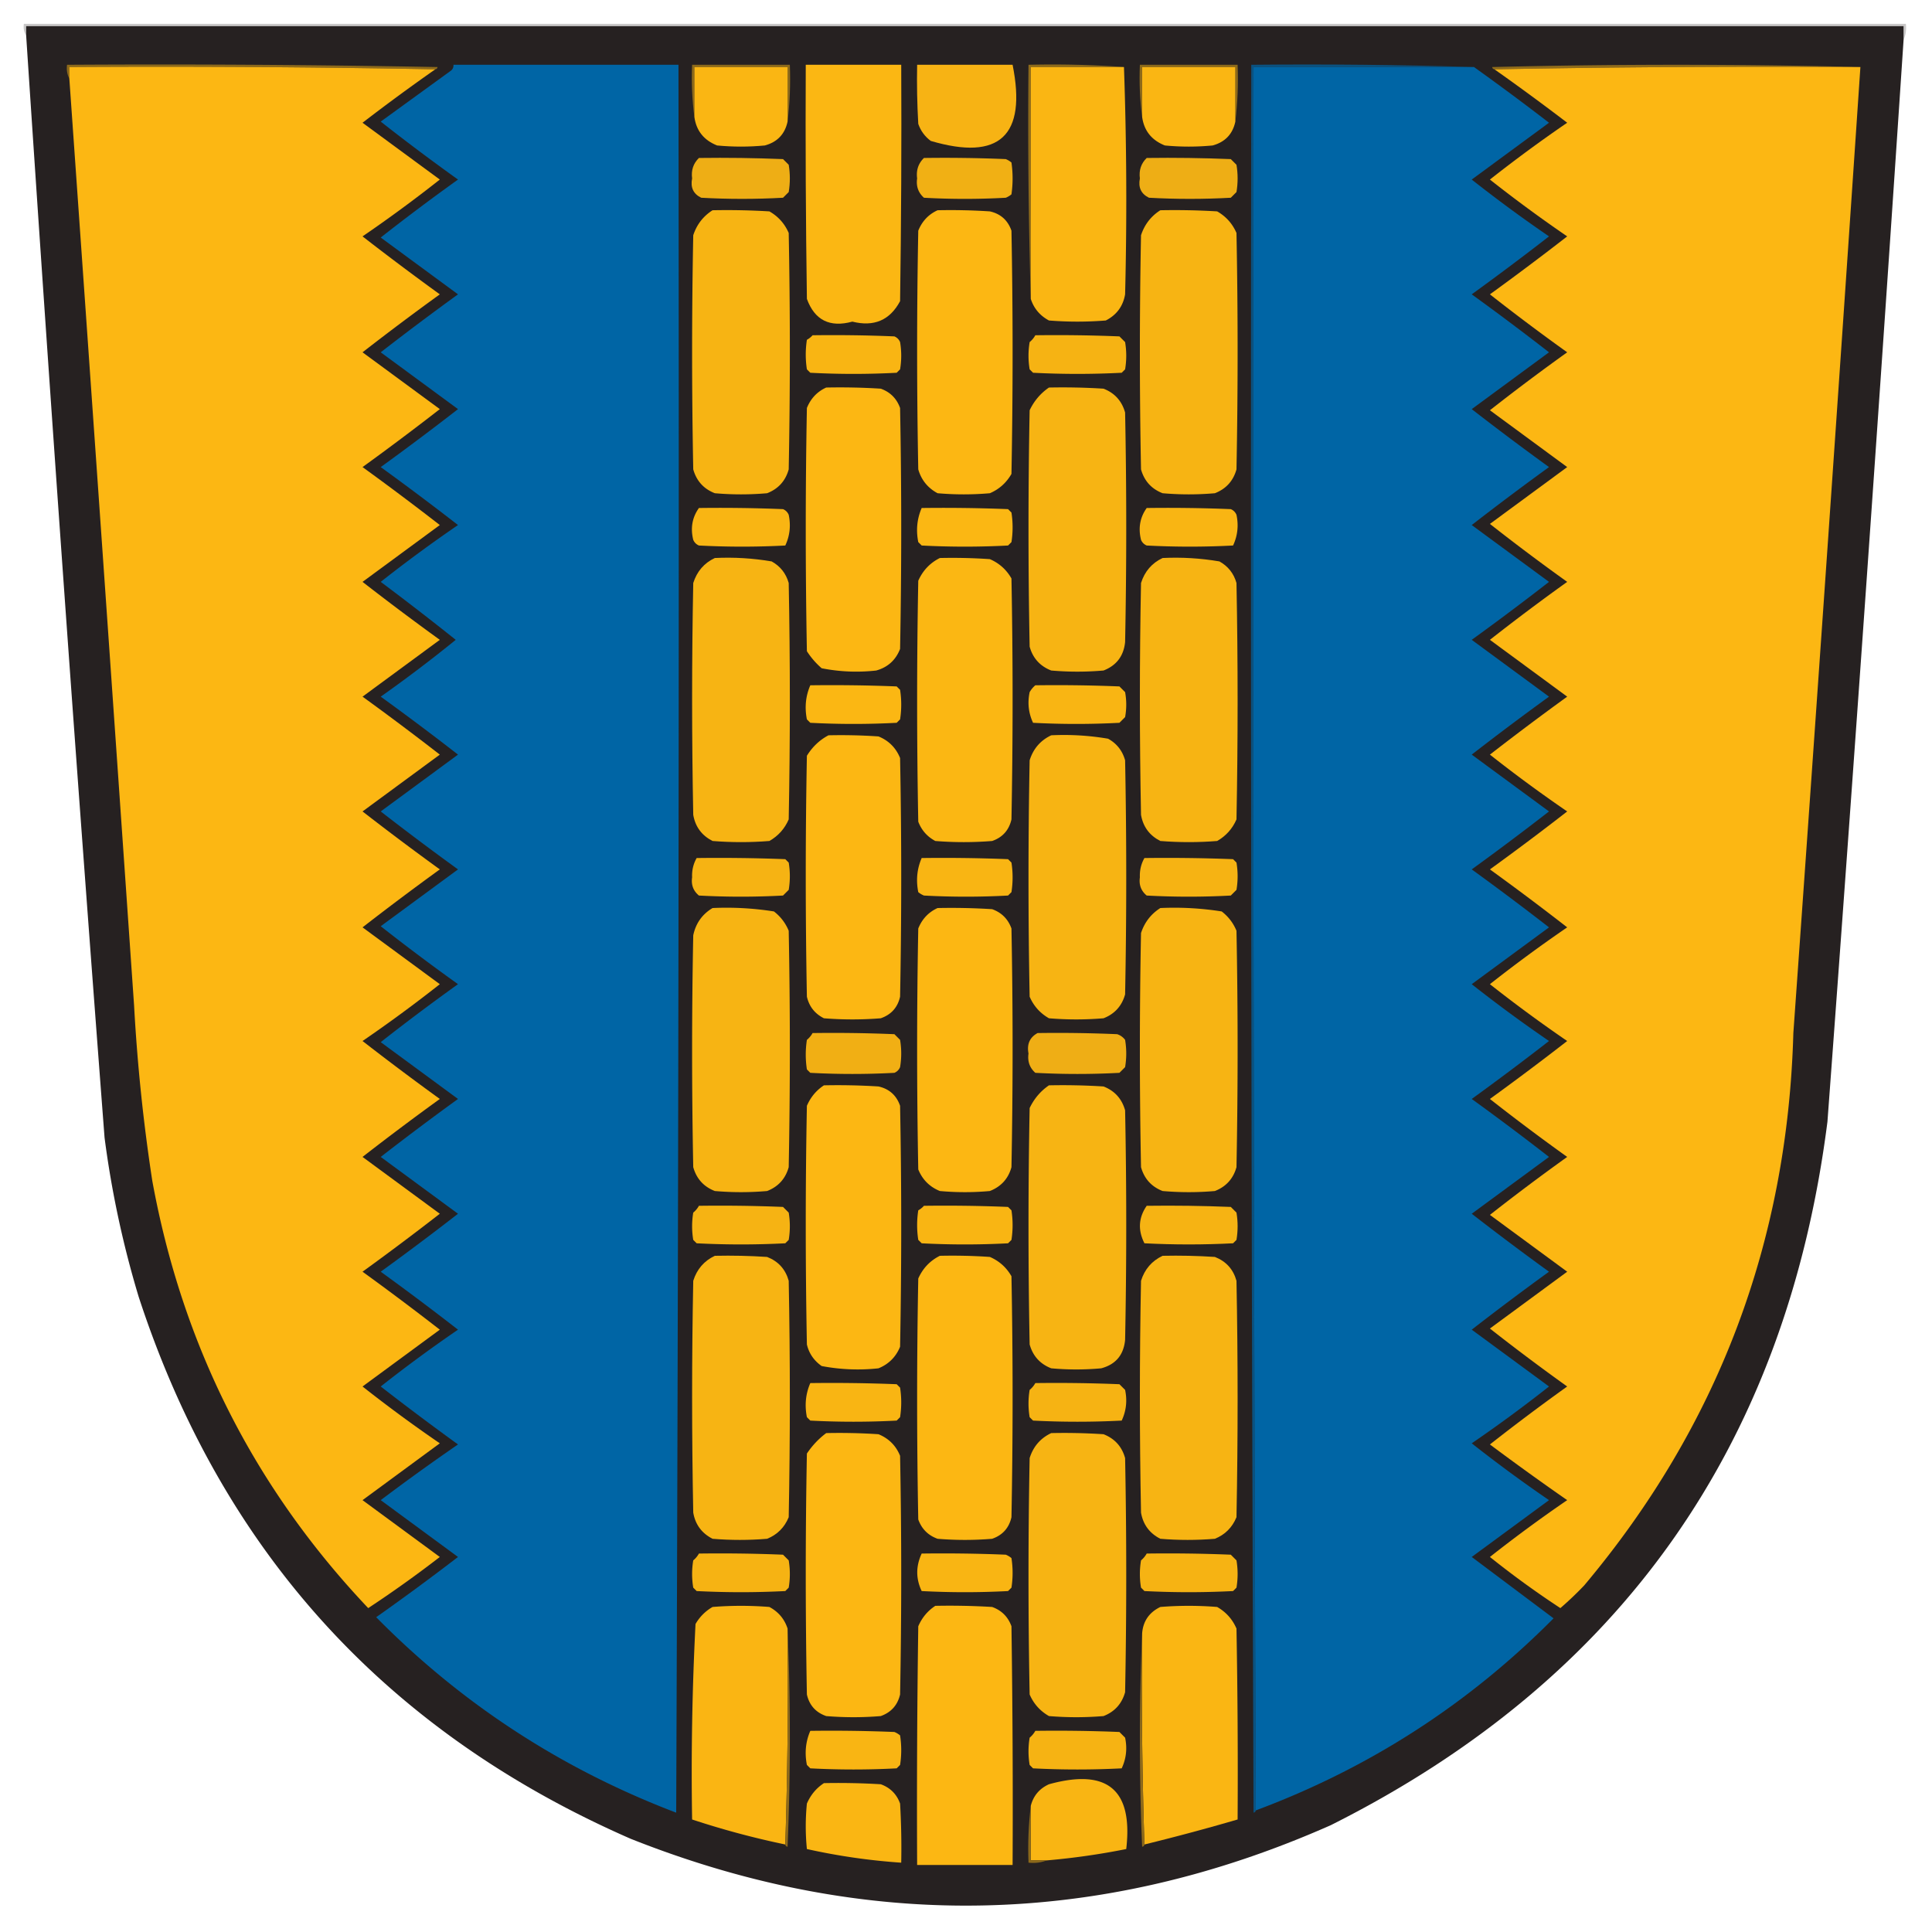 <svg xmlns="http://www.w3.org/2000/svg" width="850" height="850" style="shape-rendering:geometricPrecision;text-rendering:geometricPrecision;image-rendering:optimizeQuality;fill-rule:evenodd;clip-rule:evenodd"><path style="opacity:1" fill="#c8c7c7" d="M837.5 17.5v-6h-826v4c-.951-1.419-1.284-3.085-1-5h828c.302 2.56-.032 4.893-1 7z"/><path style="opacity:1" fill="#262121" d="M837.5 17.5a61428.695 61428.695 0 0 1-33.5 476C785.884 635.854 713.051 739.02 585.5 803c-101.823 45.101-204.489 47.101-308 6C169.696 761.862 97.529 682.362 61 570.5a436.225 436.225 0 0 1-15-70 46084.756 46084.756 0 0 1-34.5-485v-4h826v6z"/><path style="opacity:1" fill="#8e6a1a" d="M191.5 30.5a6480.511 6480.511 0 0 0-161-1v5c-.961-1.765-1.295-3.765-1-6 54.337-.333 108.671 0 163 1-.124.607-.457.94-1 1z"/><path style="opacity:1" fill="#8d6a1a" d="M346.5 53.5v-24h-41v22c-.992-7.482-1.325-15.148-1-23h43c.326 8.517-.007 16.85-1 25zM543.5 53.5v-24h-41v22c-.992-7.482-1.325-15.148-1-23h43c.326 8.517-.007 16.85-1 25z"/><path style="opacity:1" fill="#8f6b1a" d="M818.5 29.5a6480.508 6480.508 0 0 0-161 1c-.543-.06-.876-.393-1-1a3286.002 3286.002 0 0 1 162 0z"/><path style="opacity:1" fill="#fcb713" d="M191.5 30.5a900.15 900.15 0 0 0-32 23.5l34 25a621.841 621.841 0 0 1-34 25 1262.319 1262.319 0 0 0 34 25.5 1205.705 1205.705 0 0 0-34 25.5l34 25a1262.319 1262.319 0 0 1-34 25.5 1262.319 1262.319 0 0 1 34 25.5l-34 25a1205.705 1205.705 0 0 0 34 25.5l-34 25a1262.319 1262.319 0 0 1 34 25.5l-34 25a1262.319 1262.319 0 0 0 34 25.5 1262.319 1262.319 0 0 0-34 25.5l34 25a621.894 621.894 0 0 1-34 25 1262.319 1262.319 0 0 0 34 25.5 1205.705 1205.705 0 0 0-34 25.5l34 25a1262.319 1262.319 0 0 1-34 25.5 1262.319 1262.319 0 0 1 34 25.5l-34 25a621.894 621.894 0 0 0 34 25l-34 25 34 25a516.507 516.507 0 0 1-31.5 22.5c-50.117-52.897-81.784-115.563-95-188a792.917 792.917 0 0 1-8-77c-9.41-136.013-18.91-272.013-28.5-408v-5c53.836-.332 107.503.001 161 1z"/><path style="opacity:1" fill="#0065a5" d="M199.5 28.5h99c.333 256.334 0 512.668-1 769-50.356-19.161-94.356-47.828-132-86a1102.814 1102.814 0 0 0 36-26.5l-34-25a969.488 969.488 0 0 1 34-24.5 1262.319 1262.319 0 0 1-34-25.5 621.894 621.894 0 0 1 34-25 1262.319 1262.319 0 0 0-34-25.5 1262.319 1262.319 0 0 0 34-25.5l-34-25a1262.319 1262.319 0 0 1 34-25.5l-34-25a952.48 952.48 0 0 1 34-25.5 952.48 952.48 0 0 1-34-25.5l34-25a1262.319 1262.319 0 0 1-34-25.5l34-25a1205.705 1205.705 0 0 0-34-25.5 611.928 611.928 0 0 0 33-25 1267.478 1267.478 0 0 0-33-25.5 621.894 621.894 0 0 1 34-25 1262.319 1262.319 0 0 0-34-25.5 1262.319 1262.319 0 0 0 34-25.5l-34-25a1262.319 1262.319 0 0 1 34-25.5l-34-25a953.203 953.203 0 0 1 34-25.5 953.203 953.203 0 0 1-34-25.5l31-22.5c.752-.67 1.086-1.504 1-2.5z"/><path style="opacity:1" fill="#fab613" d="M346.5 53.5c-1.178 5.504-4.512 9.004-10 10.5-7 .667-14 .667-21 0-5.812-2.3-9.146-6.467-10-12.5v-22h41v24z"/><path style="opacity:1" fill="#fbb713" d="M354.5 28.5h42c.167 34.668 0 69.335-.5 104-4.485 8.391-11.485 11.391-21 9-9.916 2.709-16.583-.624-20-10-.5-34.332-.667-68.665-.5-103z"/><path style="opacity:1" fill="#f7b314" d="M403.5 28.5h42c6.266 31.24-5.734 42.407-36 33.5-2.606-1.938-4.439-4.438-5.5-7.5-.5-8.66-.666-17.327-.5-26z"/><path style="opacity:1" fill="#8f6b1a" d="M494.5 29.5h-41v102a2652.895 2652.895 0 0 1-1-103c14.177-.33 28.177.004 42 1z"/><path style="opacity:1" fill="#fab613" d="M494.5 29.5a1669.855 1669.855 0 0 1 .5 100c-.91 5.245-3.744 9.078-8.5 11.5-8.333.667-16.667.667-25 0-3.97-2.131-6.637-5.298-8-9.5v-102h41zM543.5 53.5c-1.178 5.504-4.512 9.004-10 10.5-7 .667-14 .667-21 0-5.812-2.3-9.146-6.467-10-12.5v-22h41v24z"/><path style="opacity:1" fill="#0a5281" d="M648.5 29.5h-97c-.333 255.834 0 511.501 1 767-.06.543-.393.876-1 1-1-256.332-1.333-512.666-1-769 32.838-.332 65.504.002 98 1z"/><path style="opacity:1" fill="#0065a5" d="M648.5 29.5a1136.658 1136.658 0 0 1 33 24.5l-34 25a621.841 621.841 0 0 0 34 25 1262.319 1262.319 0 0 1-34 25.5 1205.705 1205.705 0 0 1 34 25.5l-34 25a1262.319 1262.319 0 0 0 34 25.5 1262.319 1262.319 0 0 0-34 25.5l34 25a1205.705 1205.705 0 0 1-34 25.5l34 25a1262.319 1262.319 0 0 0-34 25.5l34 25a1262.319 1262.319 0 0 1-34 25.5 1262.319 1262.319 0 0 1 34 25.5l-34 25a621.894 621.894 0 0 0 34 25 1262.319 1262.319 0 0 1-34 25.5 1205.705 1205.705 0 0 1 34 25.5l-34 25a1262.319 1262.319 0 0 0 34 25.5 1262.319 1262.319 0 0 0-34 25.5l34 25a621.894 621.894 0 0 1-34 25 621.894 621.894 0 0 0 34 25l-34 25 36 27c-37.393 37.708-81.059 65.875-131 84.5-1-255.499-1.333-511.166-1-767h97z"/><path style="opacity:1" fill="#fcb713" d="M657.5 30.5a6480.508 6480.508 0 0 1 161-1 111270.821 111270.821 0 0 1-29.5 425c-2.552 92.027-33.219 173.027-92 243a148.386 148.386 0 0 1-10.5 10 405.307 405.307 0 0 1-31-22.5 621.894 621.894 0 0 1 34-25 1227.16 1227.16 0 0 1-34-24.5 952.48 952.48 0 0 1 34-25.5 952.48 952.48 0 0 1-34-25.5l34-25-34-25a952.48 952.48 0 0 1 34-25.5 952.48 952.48 0 0 1-34-25.5 1262.319 1262.319 0 0 0 34-25.5 621.894 621.894 0 0 1-34-25 621.894 621.894 0 0 1 34-25 1205.705 1205.705 0 0 0-34-25.5 1205.705 1205.705 0 0 0 34-25.5 621.894 621.894 0 0 1-34-25 1262.319 1262.319 0 0 1 34-25.5l-34-25a952.48 952.48 0 0 1 34-25.5 952.48 952.48 0 0 1-34-25.5l34-25-34-25a952.48 952.48 0 0 1 34-25.5 952.48 952.48 0 0 1-34-25.5 1262.319 1262.319 0 0 0 34-25.5 621.841 621.841 0 0 1-34-25 621.841 621.841 0 0 1 34-25 1060.767 1060.767 0 0 0-32-23.5z"/><path style="opacity:1" fill="#eeae15" d="M307.5 69.5c12.338-.166 24.671 0 37 .5l2.5 2.5c.667 4 .667 8 0 12l-2.5 2.5c-12 .667-24 .667-36 0-3.467-1.692-4.8-4.525-4-8.5-.472-3.597.528-6.597 3-9z"/><path style="opacity:1" fill="#f1b014" d="M406.5 69.5c12.005-.166 24.005 0 36 .5.916.374 1.75.874 2.5 1.5a49.226 49.226 0 0 1 0 14 9.465 9.465 0 0 1-2.5 1.5c-12 .667-24 .667-36 0-2.495-2.219-3.495-5.052-3-8.5-.472-3.597.528-6.597 3-9z"/><path style="opacity:1" fill="#eeae15" d="M504.5 69.5c12.338-.166 24.671 0 37 .5l2.5 2.5c.667 4 .667 8 0 12l-2.5 2.5c-12 .667-24 .667-36 0-3.467-1.692-4.8-4.525-4-8.5-.472-3.597.528-6.597 3-9z"/><path style="opacity:1" fill="#f7b413" d="M313.5 92.5c8.34-.166 16.673 0 25 .5 3.888 2.222 6.721 5.388 8.5 9.5.667 34.667.667 69.333 0 104-1.406 5.073-4.572 8.573-9.5 10.5-7.667.667-15.333.667-23 0-4.9-1.902-8.067-5.402-9.5-10.5a2651.175 2651.175 0 0 1 0-103c1.553-4.712 4.386-8.379 8.5-11z"/><path style="opacity:1" fill="#fcb713" d="M412.5 92.5c7.674-.166 15.341 0 23 .5 4.735 1.068 7.902 3.901 9.5 8.5a2861.07 2861.07 0 0 1 0 107c-2.246 3.915-5.412 6.748-9.5 8.5-7.667.667-15.333.667-23 0-4.317-2.315-7.15-5.815-8.5-10.5-.667-35-.667-70 0-105 1.688-4.185 4.521-7.185 8.5-9z"/><path style="opacity:1" fill="#f7b413" d="M510.5 92.5c8.34-.166 16.673 0 25 .5 3.888 2.222 6.721 5.388 8.5 9.5.667 34.667.667 69.333 0 104-1.406 5.073-4.572 8.573-9.5 10.5-7.667.667-15.333.667-23 0-4.9-1.902-8.067-5.402-9.5-10.5a2651.175 2651.175 0 0 1 0-103c1.553-4.712 4.386-8.379 8.5-11z"/><path style="opacity:1" fill="#f9b513" d="M357.5 147.5c12.005-.167 24.005 0 36 .5 1.167.5 2 1.333 2.5 2.5.667 4 .667 8 0 12l-1.5 1.5a361.07 361.07 0 0 1-38 0l-1.5-1.5a42.479 42.479 0 0 1 0-13c.995-.566 1.828-1.233 2.5-2z"/><path style="opacity:1" fill="#f6b313" d="M455.5 147.5c12.338-.167 24.671 0 37 .5l2.5 2.5c.667 4 .667 8 0 12l-1.5 1.5c-13 .667-26 .667-39 0l-1.5-1.5c-.667-4-.667-8 0-12a10.515 10.515 0 0 0 2.5-3z"/><path style="opacity:1" fill="#fcb713" d="M363.5 170.5c8.007-.166 16.007 0 24 .5 4.167 1.5 7 4.333 8.5 8.5.667 35.333.667 70.667 0 106-1.927 4.928-5.427 8.094-10.5 9.5a78.223 78.223 0 0 1-24-1 34.706 34.706 0 0 1-6.5-7.5 2861.07 2861.07 0 0 1 0-107c1.688-4.185 4.521-7.185 8.5-9z"/><path style="opacity:1" fill="#f7b413" d="M461.5 170.5c8.007-.166 16.007 0 24 .5 4.9 1.902 8.067 5.402 9.5 10.5.667 33.667.667 67.333 0 101-.641 6.127-3.808 10.294-9.5 12.5-7.667.667-15.333.667-23 0-4.928-1.927-8.094-5.427-9.5-10.5a2702.899 2702.899 0 0 1 0-104c1.978-4.138 4.811-7.471 8.5-10z"/><path style="opacity:1" fill="#f9b513" d="M307.5 223.5c12.338-.167 24.671 0 37 .5 1.167.5 2 1.333 2.5 2.5.996 4.729.496 9.229-1.5 13.5a361.07 361.07 0 0 1-38 0c-1.167-.5-2-1.333-2.5-2.5-1.282-5.205-.449-9.872 2.5-14z"/><path style="opacity:1" fill="#fbb713" d="M405.5 223.5c12.671-.167 25.338 0 38 .5l1.5 1.5a42.479 42.479 0 0 1 0 13l-1.5 1.5a361.07 361.07 0 0 1-38 0l-1.5-1.5c-1.045-5.285-.545-10.285 1.5-15z"/><path style="opacity:1" fill="#f9b513" d="M504.5 223.5c12.338-.167 24.671 0 37 .5 1.167.5 2 1.333 2.5 2.5.996 4.729.496 9.229-1.5 13.5a361.07 361.07 0 0 1-38 0c-1.167-.5-2-1.333-2.5-2.5-1.282-5.205-.449-9.872 2.5-14z"/><path style="opacity:1" fill="#f7b413" d="M314.5 245.5c8.417-.406 16.751.094 25 1.5 3.813 2.124 6.313 5.291 7.5 9.5.667 34.667.667 69.333 0 104-1.779 4.112-4.612 7.278-8.5 9.5-8.333.667-16.667.667-25 0-4.766-2.429-7.6-6.263-8.5-11.5-.667-34-.667-68 0-102 1.627-5.118 4.793-8.785 9.5-11z"/><path style="opacity:1" fill="#fbb713" d="M413.5 245.5c7.341-.166 14.674 0 22 .5 4.112 1.779 7.278 4.612 9.5 8.5.667 35.333.667 70.667 0 106-1.096 4.76-3.929 7.927-8.5 9.5-8.333.667-16.667.667-25 0-3.558-1.892-6.058-4.725-7.5-8.5a2807.846 2807.846 0 0 1 0-106c2.022-4.52 5.189-7.853 9.5-10z"/><path style="opacity:1" fill="#f7b413" d="M511.5 245.5c8.417-.406 16.751.094 25 1.5 3.813 2.124 6.313 5.291 7.5 9.5.667 34.667.667 69.333 0 104-1.779 4.112-4.612 7.278-8.5 9.5-8.333.667-16.667.667-25 0-4.766-2.429-7.6-6.263-8.5-11.5-.667-34-.667-68 0-102 1.627-5.118 4.793-8.785 9.5-11z"/><path style="opacity:1" fill="#fbb713" d="M356.5 301.5c12.671-.167 25.338 0 38 .5l1.5 1.5a42.479 42.479 0 0 1 0 13l-1.5 1.5a361.07 361.07 0 0 1-38 0l-1.5-1.5c-1.045-5.285-.545-10.285 1.5-15z"/><path style="opacity:1" fill="#f9b513" d="M455.5 301.5c12.338-.167 24.671 0 37 .5l2.5 2.5a30.485 30.485 0 0 1 0 11l-2.5 2.5a361.07 361.07 0 0 1-38 0c-1.996-4.271-2.496-8.771-1.5-13.5.698-1.191 1.531-2.191 2.5-3z"/><path style="opacity:1" fill="#fcb713" d="M364.5 323.5c7.341-.166 14.674 0 22 .5 4.5 1.833 7.667 5 9.5 9.5.667 35 .667 70 0 105-1.068 4.735-3.901 7.902-8.5 9.5-8.333.667-16.667.667-25 0-3.99-1.99-6.49-5.157-7.5-9.5a2807.846 2807.846 0 0 1 0-106c2.43-3.934 5.597-6.934 9.5-9z"/><path style="opacity:1" fill="#f7b413" d="M462.5 323.5c8.417-.406 16.751.094 25 1.5 3.802 2.087 6.302 5.254 7.5 9.5.667 34.333.667 68.667 0 103-1.433 5.098-4.6 8.598-9.5 10.5-8 .667-16 .667-24 0-3.888-2.222-6.721-5.388-8.5-9.5a2702.899 2702.899 0 0 1 0-104c1.599-5.094 4.766-8.761 9.5-11z"/><path style="opacity:1" fill="#f6b313" d="M306.5 377.5c13.004-.167 26.004 0 39 .5l1.5 1.5c.667 4 .667 8 0 12l-2.5 2.5a342.33 342.33 0 0 1-37 0c-2.474-2.041-3.474-4.708-3-8-.136-3.073.53-5.906 2-8.5z"/><path style="opacity:1" fill="#f9b513" d="M405.5 377.5c12.671-.167 25.338 0 38 .5l1.5 1.5a42.479 42.479 0 0 1 0 13l-1.5 1.5a342.33 342.33 0 0 1-37 0 9.454 9.454 0 0 1-2.5-1.5c-1.045-5.285-.545-10.285 1.5-15z"/><path style="opacity:1" fill="#f6b313" d="M503.5 377.5c13.004-.167 26.004 0 39 .5l1.5 1.5c.667 4 .667 8 0 12l-2.5 2.5a342.33 342.33 0 0 1-37 0c-2.474-2.041-3.474-4.708-3-8-.136-3.073.53-5.906 2-8.5z"/><path style="opacity:1" fill="#f7b413" d="M313.5 399.5a133.23 133.23 0 0 1 27 1.5c2.933 2.264 5.1 5.098 6.5 8.5.667 34.667.667 69.333 0 104-1.406 5.073-4.572 8.573-9.5 10.5-7.667.667-15.333.667-23 0-4.9-1.902-8.067-5.402-9.5-10.5-.667-34-.667-68 0-102 1.107-5.266 3.94-9.266 8.5-12z"/><path style="opacity:1" fill="#fcb713" d="M412.5 399.5c8.007-.166 16.007 0 24 .5 4.167 1.5 7 4.333 8.5 8.5.667 35 .667 70 0 105-1.369 5.04-4.536 8.54-9.5 10.5a121.19 121.19 0 0 1-22 0c-4.5-1.833-7.667-5-9.5-9.5a2807.846 2807.846 0 0 1 0-106c1.688-4.185 4.521-7.185 8.5-9z"/><path style="opacity:1" fill="#f7b413" d="M510.5 399.5a133.23 133.23 0 0 1 27 1.5c2.933 2.264 5.1 5.098 6.5 8.5.667 34.667.667 69.333 0 104-1.406 5.073-4.572 8.573-9.5 10.5-7.667.667-15.333.667-23 0-4.9-1.902-8.067-5.402-9.5-10.5a2651.175 2651.175 0 0 1 0-103c1.553-4.712 4.386-8.379 8.5-11z"/><path style="opacity:1" fill="#f1af14" d="M357.5 454.5c12.005-.167 24.005 0 36 .5l2.5 2.5c.667 4 .667 8 0 12-.5 1.167-1.333 2-2.5 2.5a342.33 342.33 0 0 1-37 0l-1.5-1.5a42.479 42.479 0 0 1 0-13 10.515 10.515 0 0 0 2.5-3z"/><path style="opacity:1" fill="#efae15" d="M456.5 454.5c11.671-.167 23.338 0 35 .5a6.978 6.978 0 0 1 3.5 2.5c.667 4 .667 8 0 12l-2.5 2.5a342.33 342.33 0 0 1-37 0c-2.495-2.219-3.495-5.052-3-8.5-.783-4.113.551-7.113 4-9z"/><path style="opacity:1" fill="#fcb713" d="M362.5 477.5c8.007-.166 16.007 0 24 .5 4.735 1.068 7.902 3.901 9.5 8.5.667 35.333.667 70.667 0 106-1.833 4.5-5 7.667-9.5 9.5a84.562 84.562 0 0 1-25-1c-3.41-2.394-5.577-5.561-6.5-9.5-.667-35-.667-70 0-105 1.642-3.8 4.142-6.8 7.5-9z"/><path style="opacity:1" fill="#f7b413" d="M461.5 477.5c8.007-.166 16.007 0 24 .5 4.9 1.902 8.067 5.402 9.5 10.5.667 33.667.667 67.333 0 101-.636 6.632-4.136 10.798-10.5 12.5a121.19 121.19 0 0 1-22 0c-4.9-1.902-8.067-5.402-9.5-10.5a2702.899 2702.899 0 0 1 0-104c1.978-4.138 4.811-7.471 8.5-10z"/><path style="opacity:1" fill="#f6b313" d="M307.5 530.5c12.338-.167 24.671 0 37 .5l2.5 2.5c.667 4 .667 8 0 12l-1.5 1.5c-13 .667-26 .667-39 0l-1.5-1.5c-.667-4-.667-8 0-12a10.515 10.515 0 0 0 2.5-3z"/><path style="opacity:1" fill="#f9b513" d="M406.5 530.5c12.338-.167 24.671 0 37 .5l1.5 1.5a42.479 42.479 0 0 1 0 13l-1.5 1.5a361.07 361.07 0 0 1-38 0l-1.5-1.5a42.479 42.479 0 0 1 0-13c.995-.566 1.828-1.233 2.5-2z"/><path style="opacity:1" fill="#f6b313" d="M504.5 530.5c12.338-.167 24.671 0 37 .5l2.5 2.5c.667 4 .667 8 0 12l-1.5 1.5c-13 .667-26 .667-39 0-2.94-5.803-2.606-11.303 1-16.5z"/><path style="opacity:1" fill="#f7b413" d="M314.5 552.5c7.674-.166 15.341 0 23 .5 4.928 1.927 8.094 5.427 9.5 10.5.667 34.667.667 69.333 0 104-1.859 4.526-5.026 7.692-9.5 9.5-8 .667-16 .667-24 0-4.756-2.422-7.59-6.255-8.5-11.5-.667-34-.667-68 0-102 1.599-5.094 4.766-8.761 9.5-11z"/><path style="opacity:1" fill="#fcb713" d="M413.5 552.5c7.341-.166 14.674 0 22 .5 4.112 1.779 7.278 4.612 9.5 8.5.667 35.333.667 70.667 0 106-1.068 4.735-3.901 7.902-8.5 9.5-8 .667-16 .667-24 0-4.167-1.5-7-4.333-8.5-8.5a2807.846 2807.846 0 0 1 0-106c1.996-4.495 5.163-7.828 9.5-10z"/><path style="opacity:1" fill="#f7b413" d="M511.5 552.5c7.674-.166 15.341 0 23 .5 4.928 1.927 8.094 5.427 9.5 10.5.667 34.667.667 69.333 0 104-1.859 4.526-5.026 7.692-9.5 9.5-8 .667-16 .667-24 0-4.756-2.422-7.59-6.255-8.5-11.5-.667-34-.667-68 0-102 1.599-5.094 4.766-8.761 9.5-11z"/><path style="opacity:1" fill="#f9b513" d="M356.5 608.5c12.671-.167 25.338 0 38 .5l1.5 1.5a42.479 42.479 0 0 1 0 13l-1.5 1.5a361.07 361.07 0 0 1-38 0l-1.5-1.5c-1.045-5.285-.545-10.285 1.5-15z"/><path style="opacity:1" fill="#f6b313" d="M455.5 608.5c12.338-.167 24.671 0 37 .5l2.5 2.5c.996 4.729.496 9.229-1.5 13.5-13 .667-26 .667-39 0l-1.5-1.5c-.667-4-.667-8 0-12a10.515 10.515 0 0 0 2.5-3z"/><path style="opacity:1" fill="#fcb713" d="M363.5 630.5c7.674-.166 15.341 0 23 .5 4.526 1.859 7.692 5.026 9.5 9.5.667 35 .667 70 0 105-1.105 4.706-3.938 7.873-8.5 9.5-8 .667-16 .667-24 0-4.599-1.598-7.432-4.765-8.5-9.5a2807.846 2807.846 0 0 1 0-106c2.362-3.527 5.196-6.527 8.5-9z"/><path style="opacity:1" fill="#f7b413" d="M462.5 630.5c7.674-.166 15.341 0 23 .5 4.928 1.927 8.094 5.427 9.5 10.5.667 34.333.667 68.667 0 103-1.433 5.098-4.6 8.598-9.5 10.5-8 .667-16 .667-24 0-3.888-2.222-6.721-5.388-8.5-9.5a2702.899 2702.899 0 0 1 0-104c1.599-5.094 4.766-8.761 9.5-11z"/><path style="opacity:1" fill="#f6b313" d="M307.5 683.5c12.338-.167 24.671 0 37 .5l2.5 2.5c.667 4 .667 8 0 12l-1.5 1.5c-13 .667-26 .667-39 0l-1.5-1.5c-.667-4-.667-8 0-12a10.515 10.515 0 0 0 2.5-3z"/><path style="opacity:1" fill="#f9b513" d="M405.5 683.5c12.338-.167 24.671 0 37 .5.916.374 1.75.874 2.5 1.5a42.479 42.479 0 0 1 0 13l-1.5 1.5a361.07 361.07 0 0 1-38 0c-2.594-5.436-2.594-10.936 0-16.5z"/><path style="opacity:1" fill="#f6b313" d="M504.5 683.5c12.338-.167 24.671 0 37 .5l2.5 2.5c.667 4 .667 8 0 12l-1.5 1.5c-13 .667-26 .667-39 0l-1.5-1.5c-.667-4-.667-8 0-12a10.515 10.515 0 0 0 2.5-3z"/><path style="opacity:1" fill="#fab513" d="M346.5 716.5c.332 31.838-.002 63.504-1 95a371.706 371.706 0 0 1-41-11c-.467-28.717.033-57.384 1.5-86a20.231 20.231 0 0 1 7.5-7.5 156.422 156.422 0 0 1 25 0c3.97 2.131 6.637 5.298 8 9.5z"/><path style="opacity:1" fill="#fcb713" d="M411.5 706.5c8.34-.166 16.673 0 25 .5 4.167 1.5 7 4.333 8.5 8.5.5 34.998.667 69.998.5 105h-42a5509.9 5509.9 0 0 1 .5-105c1.642-3.8 4.142-6.8 7.5-9z"/><path style="opacity:1" fill="#fab613" d="M503.5 811.5a2163.924 2163.924 0 0 1-1-93c.45-5.297 3.117-9.131 8-11.5a156.422 156.422 0 0 1 25 0c3.888 2.222 6.721 5.388 8.5 9.5.5 27.998.667 55.998.5 84a978.11 978.11 0 0 1-41 11z"/><path style="opacity:1" fill="#8e6a1a" d="M346.5 716.5c1.33 31.836 1.33 63.836 0 96-.607-.124-.94-.457-1-1a2256.409 2256.409 0 0 0 1-95zM502.5 718.5c-.331 31.171.002 62.171 1 93-.06.543-.393.876-1 1a1107.76 1107.76 0 0 1 0-94z"/><path style="opacity:1" fill="#f9b513" d="M356.5 761.5c12.338-.167 24.671 0 37 .5.916.374 1.75.874 2.5 1.5a42.479 42.479 0 0 1 0 13l-1.5 1.5a361.07 361.07 0 0 1-38 0l-1.5-1.5c-1.045-5.285-.545-10.285 1.5-15z"/><path style="opacity:1" fill="#f6b313" d="M455.5 761.5c12.338-.167 24.671 0 37 .5l2.5 2.5c.996 4.729.496 9.229-1.5 13.5-13 .667-26 .667-39 0l-1.5-1.5c-.667-4-.667-8 0-12a10.515 10.515 0 0 0 2.5-3z"/><path style="opacity:1" fill="#fab613" d="M362.5 784.5c8.34-.166 16.673 0 25 .5 4.167 1.5 7 4.333 8.5 8.5.5 8.66.666 17.327.5 26a276.426 276.426 0 0 1-41.5-6 100.2 100.2 0 0 1 0-20c1.642-3.8 4.142-6.8 7.5-9z"/><path style="opacity:1" fill="#f9b513" d="M460.5 818.5h-7v-24c1.136-4.428 3.802-7.595 8-9.5 25.709-7.104 37.043 2.396 34 28.5a315.864 315.864 0 0 1-35 5z"/><path style="opacity:1" fill="#8c691a" d="M453.5 794.5v24h7c-2.448.973-5.115 1.306-8 1-.326-8.517.007-16.85 1-25z"/></svg>